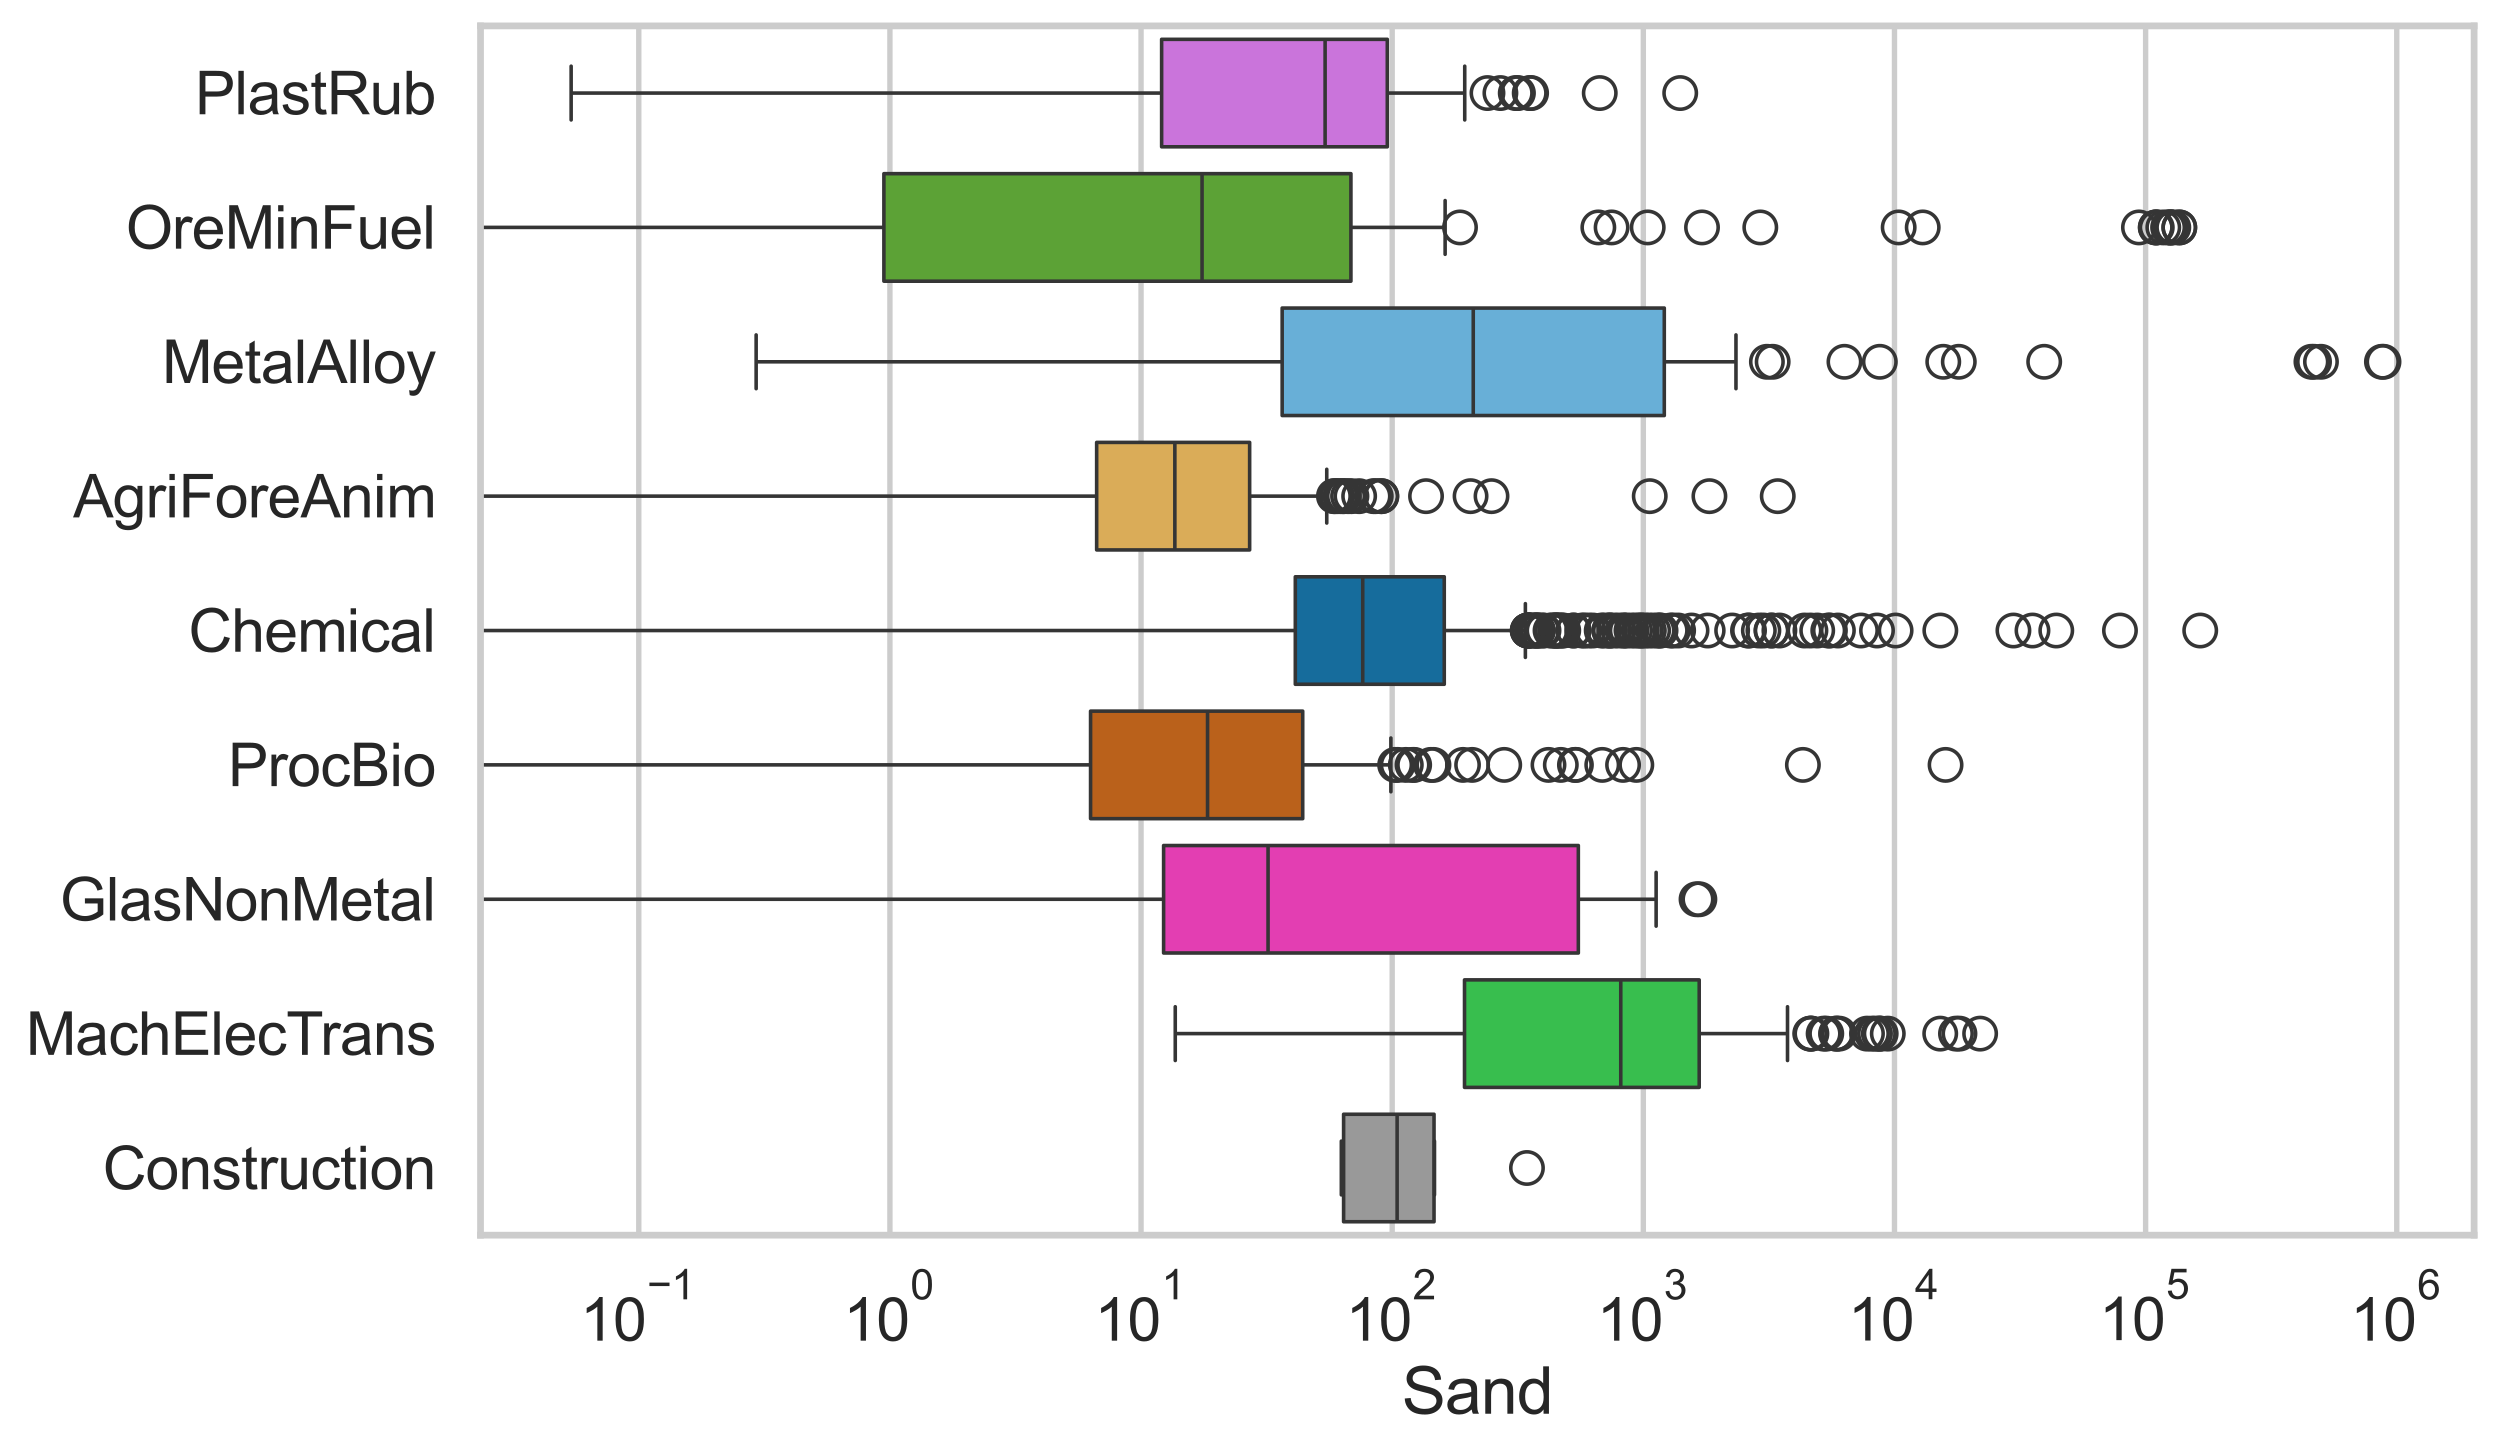 <?xml version="1.0" encoding="utf-8" standalone="no"?>
<!DOCTYPE svg PUBLIC "-//W3C//DTD SVG 1.1//EN"
  "http://www.w3.org/Graphics/SVG/1.1/DTD/svg11.dtd">
<svg xmlns:xlink="http://www.w3.org/1999/xlink" width="695.577pt" height="404.121pt" viewBox="0 0 695.577 404.121" xmlns="http://www.w3.org/2000/svg" version="1.1">
 <defs>
  <style type="text/css">*{stroke-linejoin: round; stroke-linecap: butt}</style>
 </defs>
 <g id="figure_1">
  <g id="patch_1">
   <path d="M 0 404.121 
L 695.577 404.121 
L 695.577 0 
L 0 0 
z
" style="fill: #ffffff"/>
  </g>
  <g id="axes_1">
   <g id="patch_2">
    <path d="M 133.697 343.665 
L 688.377 343.665 
L 688.377 7.2 
L 133.697 7.2 
z
" style="fill: #ffffff"/>
   </g>
   <g id="matplotlib.axis_1">
    <g id="xtick_1">
     <g id="line2d_1">
      <path d="M 177.724 343.665 
L 177.724 7.2 
" clip-path="url(#p92f985a7eb)" style="fill: none; stroke: #cccccc; stroke-width: 1.5; stroke-linecap: round"/>
     </g>
     <g id="text_1">
      <!-- $\mathdefault{10^{-1}}$ -->
      <g style="fill: #262626" transform="translate(161.389 373.18) scale(0.165 -0.165)">
       <defs>
        <path id="ArialMT-31" d="M 2384 0 
L 1822 0 
L 1822 3584 
Q 1619 3391 1289 3197 
Q 959 3003 697 2906 
L 697 3450 
Q 1169 3672 1522 3987 
Q 1875 4303 2022 4600 
L 2384 4600 
L 2384 0 
z
" transform="scale(0.016)"/>
        <path id="ArialMT-30" d="M 266 2259 
Q 266 3072 433 3567 
Q 600 4063 929 4331 
Q 1259 4600 1759 4600 
Q 2128 4600 2406 4451 
Q 2684 4303 2865 4023 
Q 3047 3744 3150 3342 
Q 3253 2941 3253 2259 
Q 3253 1453 3087 958 
Q 2922 463 2592 192 
Q 2263 -78 1759 -78 
Q 1097 -78 719 397 
Q 266 969 266 2259 
z
M 844 2259 
Q 844 1131 1108 757 
Q 1372 384 1759 384 
Q 2147 384 2411 759 
Q 2675 1134 2675 2259 
Q 2675 3391 2411 3762 
Q 2147 4134 1753 4134 
Q 1366 4134 1134 3806 
Q 844 3388 844 2259 
z
" transform="scale(0.016)"/>
        <path id="ArialMT-2212" d="M 3381 1997 
L 356 1997 
L 356 2522 
L 3381 2522 
L 3381 1997 
z
" transform="scale(0.016)"/>
       </defs>
       <use xlink:href="#ArialMT-31" transform="translate(0 0.994)"/>
       <use xlink:href="#ArialMT-30" transform="translate(55.615 0.994)"/>
       <use xlink:href="#ArialMT-2212" transform="translate(112.973 70.688) scale(0.7)"/>
       <use xlink:href="#ArialMT-31" transform="translate(153.852 70.688) scale(0.7)"/>
      </g>
     </g>
    </g>
    <g id="xtick_2">
     <g id="line2d_2">
      <path d="M 247.599 343.665 
L 247.599 7.2 
" clip-path="url(#p92f985a7eb)" style="fill: none; stroke: #cccccc; stroke-width: 1.5; stroke-linecap: round"/>
     </g>
     <g id="text_2">
      <!-- $\mathdefault{10^{0}}$ -->
      <g style="fill: #262626" transform="translate(234.647 373.18) scale(0.165 -0.165)">
       <use xlink:href="#ArialMT-31" transform="translate(0 0.994)"/>
       <use xlink:href="#ArialMT-30" transform="translate(55.615 0.994)"/>
       <use xlink:href="#ArialMT-30" transform="translate(112.973 70.688) scale(0.7)"/>
      </g>
     </g>
    </g>
    <g id="xtick_3">
     <g id="line2d_3">
      <path d="M 317.475 343.665 
L 317.475 7.2 
" clip-path="url(#p92f985a7eb)" style="fill: none; stroke: #cccccc; stroke-width: 1.5; stroke-linecap: round"/>
     </g>
     <g id="text_3">
      <!-- $\mathdefault{10^{1}}$ -->
      <g style="fill: #262626" transform="translate(304.522 373.18) scale(0.165 -0.165)">
       <use xlink:href="#ArialMT-31" transform="translate(0 0.994)"/>
       <use xlink:href="#ArialMT-30" transform="translate(55.615 0.994)"/>
       <use xlink:href="#ArialMT-31" transform="translate(112.973 70.688) scale(0.7)"/>
      </g>
     </g>
    </g>
    <g id="xtick_4">
     <g id="line2d_4">
      <path d="M 387.35 343.665 
L 387.35 7.2 
" clip-path="url(#p92f985a7eb)" style="fill: none; stroke: #cccccc; stroke-width: 1.5; stroke-linecap: round"/>
     </g>
     <g id="text_4">
      <!-- $\mathdefault{10^{2}}$ -->
      <g style="fill: #262626" transform="translate(374.398 373.18) scale(0.165 -0.165)">
       <defs>
        <path id="ArialMT-32" d="M 3222 541 
L 3222 0 
L 194 0 
Q 188 203 259 391 
Q 375 700 629 1000 
Q 884 1300 1366 1694 
Q 2113 2306 2375 2664 
Q 2638 3022 2638 3341 
Q 2638 3675 2398 3904 
Q 2159 4134 1775 4134 
Q 1369 4134 1125 3890 
Q 881 3647 878 3216 
L 300 3275 
Q 359 3922 746 4261 
Q 1134 4600 1788 4600 
Q 2447 4600 2831 4234 
Q 3216 3869 3216 3328 
Q 3216 3053 3103 2787 
Q 2991 2522 2730 2228 
Q 2469 1934 1863 1422 
Q 1356 997 1212 845 
Q 1069 694 975 541 
L 3222 541 
z
" transform="scale(0.016)"/>
       </defs>
       <use xlink:href="#ArialMT-31" transform="translate(0 0.994)"/>
       <use xlink:href="#ArialMT-30" transform="translate(55.615 0.994)"/>
       <use xlink:href="#ArialMT-32" transform="translate(112.973 70.688) scale(0.7)"/>
      </g>
     </g>
    </g>
    <g id="xtick_5">
     <g id="line2d_5">
      <path d="M 457.226 343.665 
L 457.226 7.2 
" clip-path="url(#p92f985a7eb)" style="fill: none; stroke: #cccccc; stroke-width: 1.5; stroke-linecap: round"/>
     </g>
     <g id="text_5">
      <!-- $\mathdefault{10^{3}}$ -->
      <g style="fill: #262626" transform="translate(444.273 373.18) scale(0.165 -0.165)">
       <defs>
        <path id="ArialMT-33" d="M 269 1209 
L 831 1284 
Q 928 806 1161 595 
Q 1394 384 1728 384 
Q 2125 384 2398 659 
Q 2672 934 2672 1341 
Q 2672 1728 2419 1979 
Q 2166 2231 1775 2231 
Q 1616 2231 1378 2169 
L 1441 2663 
Q 1497 2656 1531 2656 
Q 1891 2656 2178 2843 
Q 2466 3031 2466 3422 
Q 2466 3731 2256 3934 
Q 2047 4138 1716 4138 
Q 1388 4138 1169 3931 
Q 950 3725 888 3313 
L 325 3413 
Q 428 3978 793 4289 
Q 1159 4600 1703 4600 
Q 2078 4600 2393 4439 
Q 2709 4278 2876 4000 
Q 3044 3722 3044 3409 
Q 3044 3113 2884 2869 
Q 2725 2625 2413 2481 
Q 2819 2388 3044 2092 
Q 3269 1797 3269 1353 
Q 3269 753 2831 336 
Q 2394 -81 1725 -81 
Q 1122 -81 723 278 
Q 325 638 269 1209 
z
" transform="scale(0.016)"/>
       </defs>
       <use xlink:href="#ArialMT-31" transform="translate(0 0.994)"/>
       <use xlink:href="#ArialMT-30" transform="translate(55.615 0.994)"/>
       <use xlink:href="#ArialMT-33" transform="translate(112.973 70.688) scale(0.7)"/>
      </g>
     </g>
    </g>
    <g id="xtick_6">
     <g id="line2d_6">
      <path d="M 527.101 343.665 
L 527.101 7.2 
" clip-path="url(#p92f985a7eb)" style="fill: none; stroke: #cccccc; stroke-width: 1.5; stroke-linecap: round"/>
     </g>
     <g id="text_6">
      <!-- $\mathdefault{10^{4}}$ -->
      <g style="fill: #262626" transform="translate(514.149 373.015) scale(0.165 -0.165)">
       <defs>
        <path id="ArialMT-34" d="M 2069 0 
L 2069 1097 
L 81 1097 
L 81 1613 
L 2172 4581 
L 2631 4581 
L 2631 1613 
L 3250 1613 
L 3250 1097 
L 2631 1097 
L 2631 0 
L 2069 0 
z
M 2069 1613 
L 2069 3678 
L 634 1613 
L 2069 1613 
z
" transform="scale(0.016)"/>
       </defs>
       <use xlink:href="#ArialMT-31" transform="translate(0 0.202)"/>
       <use xlink:href="#ArialMT-30" transform="translate(55.615 0.202)"/>
       <use xlink:href="#ArialMT-34" transform="translate(112.973 69.895) scale(0.7)"/>
      </g>
     </g>
    </g>
    <g id="xtick_7">
     <g id="line2d_7">
      <path d="M 596.977 343.665 
L 596.977 7.2 
" clip-path="url(#p92f985a7eb)" style="fill: none; stroke: #cccccc; stroke-width: 1.5; stroke-linecap: round"/>
     </g>
     <g id="text_7">
      <!-- $\mathdefault{10^{5}}$ -->
      <g style="fill: #262626" transform="translate(584.024 373.015) scale(0.165 -0.165)">
       <defs>
        <path id="ArialMT-35" d="M 266 1200 
L 856 1250 
Q 922 819 1161 601 
Q 1400 384 1738 384 
Q 2144 384 2425 690 
Q 2706 997 2706 1503 
Q 2706 1984 2436 2262 
Q 2166 2541 1728 2541 
Q 1456 2541 1237 2417 
Q 1019 2294 894 2097 
L 366 2166 
L 809 4519 
L 3088 4519 
L 3088 3981 
L 1259 3981 
L 1013 2750 
Q 1425 3038 1878 3038 
Q 2478 3038 2890 2622 
Q 3303 2206 3303 1553 
Q 3303 931 2941 478 
Q 2500 -78 1738 -78 
Q 1113 -78 717 272 
Q 322 622 266 1200 
z
" transform="scale(0.016)"/>
       </defs>
       <use xlink:href="#ArialMT-31" transform="translate(0 0.88)"/>
       <use xlink:href="#ArialMT-30" transform="translate(55.615 0.88)"/>
       <use xlink:href="#ArialMT-35" transform="translate(112.973 70.573) scale(0.7)"/>
      </g>
     </g>
    </g>
    <g id="xtick_8">
     <g id="line2d_8">
      <path d="M 666.852 343.665 
L 666.852 7.2 
" clip-path="url(#p92f985a7eb)" style="fill: none; stroke: #cccccc; stroke-width: 1.5; stroke-linecap: round"/>
     </g>
     <g id="text_8">
      <!-- $\mathdefault{10^{6}}$ -->
      <g style="fill: #262626" transform="translate(653.9 373.18) scale(0.165 -0.165)">
       <defs>
        <path id="ArialMT-36" d="M 3184 3459 
L 2625 3416 
Q 2550 3747 2413 3897 
Q 2184 4138 1850 4138 
Q 1581 4138 1378 3988 
Q 1113 3794 959 3422 
Q 806 3050 800 2363 
Q 1003 2672 1297 2822 
Q 1591 2972 1913 2972 
Q 2475 2972 2870 2558 
Q 3266 2144 3266 1488 
Q 3266 1056 3080 686 
Q 2894 316 2569 119 
Q 2244 -78 1831 -78 
Q 1128 -78 684 439 
Q 241 956 241 2144 
Q 241 3472 731 4075 
Q 1159 4600 1884 4600 
Q 2425 4600 2770 4297 
Q 3116 3994 3184 3459 
z
M 888 1484 
Q 888 1194 1011 928 
Q 1134 663 1356 523 
Q 1578 384 1822 384 
Q 2178 384 2434 671 
Q 2691 959 2691 1453 
Q 2691 1928 2437 2201 
Q 2184 2475 1800 2475 
Q 1419 2475 1153 2201 
Q 888 1928 888 1484 
z
" transform="scale(0.016)"/>
       </defs>
       <use xlink:href="#ArialMT-31" transform="translate(0 0.994)"/>
       <use xlink:href="#ArialMT-30" transform="translate(55.615 0.994)"/>
       <use xlink:href="#ArialMT-36" transform="translate(112.973 70.688) scale(0.7)"/>
      </g>
     </g>
    </g>
    <g id="xtick_9"/>
    <g id="xtick_10"/>
    <g id="xtick_11"/>
    <g id="xtick_12"/>
    <g id="xtick_13"/>
    <g id="xtick_14"/>
    <g id="xtick_15"/>
    <g id="xtick_16"/>
    <g id="xtick_17"/>
    <g id="xtick_18"/>
    <g id="xtick_19"/>
    <g id="xtick_20"/>
    <g id="xtick_21"/>
    <g id="xtick_22"/>
    <g id="xtick_23"/>
    <g id="xtick_24"/>
    <g id="xtick_25"/>
    <g id="xtick_26"/>
    <g id="xtick_27"/>
    <g id="xtick_28"/>
    <g id="xtick_29"/>
    <g id="xtick_30"/>
    <g id="xtick_31"/>
    <g id="xtick_32"/>
    <g id="xtick_33"/>
    <g id="xtick_34"/>
    <g id="xtick_35"/>
    <g id="xtick_36"/>
    <g id="xtick_37"/>
    <g id="xtick_38"/>
    <g id="xtick_39"/>
    <g id="xtick_40"/>
    <g id="xtick_41"/>
    <g id="xtick_42"/>
    <g id="xtick_43"/>
    <g id="xtick_44"/>
    <g id="xtick_45"/>
    <g id="xtick_46"/>
    <g id="xtick_47"/>
    <g id="xtick_48"/>
    <g id="xtick_49"/>
    <g id="xtick_50"/>
    <g id="xtick_51"/>
    <g id="xtick_52"/>
    <g id="xtick_53"/>
    <g id="xtick_54"/>
    <g id="xtick_55"/>
    <g id="xtick_56"/>
    <g id="xtick_57"/>
    <g id="xtick_58"/>
    <g id="xtick_59"/>
    <g id="xtick_60"/>
    <g id="xtick_61"/>
    <g id="xtick_62"/>
    <g id="xtick_63"/>
    <g id="xtick_64"/>
    <g id="xtick_65"/>
    <g id="xtick_66"/>
    <g id="xtick_67"/>
    <g id="xtick_68"/>
    <g id="xtick_69"/>
    <g id="xtick_70"/>
    <g id="xtick_71"/>
    <g id="xtick_72"/>
    <g id="text_9">
     <!-- Sand -->
     <g style="fill: #262626" transform="translate(390.019 393.344) scale(0.18 -0.18)">
      <defs>
       <path id="ArialMT-53" d="M 288 1472 
L 859 1522 
Q 900 1178 1048 958 
Q 1197 738 1509 602 
Q 1822 466 2213 466 
Q 2559 466 2825 569 
Q 3091 672 3220 851 
Q 3350 1031 3350 1244 
Q 3350 1459 3225 1620 
Q 3100 1781 2813 1891 
Q 2628 1963 1997 2114 
Q 1366 2266 1113 2400 
Q 784 2572 623 2826 
Q 463 3081 463 3397 
Q 463 3744 659 4045 
Q 856 4347 1234 4503 
Q 1613 4659 2075 4659 
Q 2584 4659 2973 4495 
Q 3363 4331 3572 4012 
Q 3781 3694 3797 3291 
L 3216 3247 
Q 3169 3681 2898 3903 
Q 2628 4125 2100 4125 
Q 1550 4125 1298 3923 
Q 1047 3722 1047 3438 
Q 1047 3191 1225 3031 
Q 1400 2872 2139 2705 
Q 2878 2538 3153 2413 
Q 3553 2228 3743 1945 
Q 3934 1663 3934 1294 
Q 3934 928 3725 604 
Q 3516 281 3123 101 
Q 2731 -78 2241 -78 
Q 1619 -78 1198 103 
Q 778 284 539 648 
Q 300 1013 288 1472 
z
" transform="scale(0.016)"/>
       <path id="ArialMT-61" d="M 2588 409 
Q 2275 144 1986 34 
Q 1697 -75 1366 -75 
Q 819 -75 525 192 
Q 231 459 231 875 
Q 231 1119 342 1320 
Q 453 1522 633 1644 
Q 813 1766 1038 1828 
Q 1203 1872 1538 1913 
Q 2219 1994 2541 2106 
Q 2544 2222 2544 2253 
Q 2544 2597 2384 2738 
Q 2169 2928 1744 2928 
Q 1347 2928 1158 2789 
Q 969 2650 878 2297 
L 328 2372 
Q 403 2725 575 2942 
Q 747 3159 1072 3276 
Q 1397 3394 1825 3394 
Q 2250 3394 2515 3294 
Q 2781 3194 2906 3042 
Q 3031 2891 3081 2659 
Q 3109 2516 3109 2141 
L 3109 1391 
Q 3109 606 3145 398 
Q 3181 191 3288 0 
L 2700 0 
Q 2613 175 2588 409 
z
M 2541 1666 
Q 2234 1541 1622 1453 
Q 1275 1403 1131 1340 
Q 988 1278 909 1158 
Q 831 1038 831 891 
Q 831 666 1001 516 
Q 1172 366 1500 366 
Q 1825 366 2078 508 
Q 2331 650 2450 897 
Q 2541 1088 2541 1459 
L 2541 1666 
z
" transform="scale(0.016)"/>
       <path id="ArialMT-6e" d="M 422 0 
L 422 3319 
L 928 3319 
L 928 2847 
Q 1294 3394 1984 3394 
Q 2284 3394 2536 3286 
Q 2788 3178 2913 3003 
Q 3038 2828 3088 2588 
Q 3119 2431 3119 2041 
L 3119 0 
L 2556 0 
L 2556 2019 
Q 2556 2363 2490 2533 
Q 2425 2703 2258 2804 
Q 2091 2906 1866 2906 
Q 1506 2906 1245 2678 
Q 984 2450 984 1813 
L 984 0 
L 422 0 
z
" transform="scale(0.016)"/>
       <path id="ArialMT-64" d="M 2575 0 
L 2575 419 
Q 2259 -75 1647 -75 
Q 1250 -75 917 144 
Q 584 363 401 755 
Q 219 1147 219 1656 
Q 219 2153 384 2558 
Q 550 2963 881 3178 
Q 1213 3394 1622 3394 
Q 1922 3394 2156 3267 
Q 2391 3141 2538 2938 
L 2538 4581 
L 3097 4581 
L 3097 0 
L 2575 0 
z
M 797 1656 
Q 797 1019 1065 703 
Q 1334 388 1700 388 
Q 2069 388 2326 689 
Q 2584 991 2584 1609 
Q 2584 2291 2321 2609 
Q 2059 2928 1675 2928 
Q 1300 2928 1048 2622 
Q 797 2316 797 1656 
z
" transform="scale(0.016)"/>
      </defs>
      <use xlink:href="#ArialMT-53"/>
      <use xlink:href="#ArialMT-61" transform="translate(66.699 0)"/>
      <use xlink:href="#ArialMT-6e" transform="translate(122.314 0)"/>
      <use xlink:href="#ArialMT-64" transform="translate(177.93 0)"/>
     </g>
    </g>
   </g>
   <g id="matplotlib.axis_2">
    <g id="ytick_1">
     <g id="text_10">
      <!-- PlastRub -->
      <g style="fill: #262626" transform="translate(54.248 31.798) scale(0.165 -0.165)">
       <defs>
        <path id="ArialMT-50" d="M 494 0 
L 494 4581 
L 2222 4581 
Q 2678 4581 2919 4538 
Q 3256 4481 3484 4323 
Q 3713 4166 3852 3881 
Q 3991 3597 3991 3256 
Q 3991 2672 3619 2267 
Q 3247 1863 2275 1863 
L 1100 1863 
L 1100 0 
L 494 0 
z
M 1100 2403 
L 2284 2403 
Q 2872 2403 3119 2622 
Q 3366 2841 3366 3238 
Q 3366 3525 3220 3729 
Q 3075 3934 2838 4000 
Q 2684 4041 2272 4041 
L 1100 4041 
L 1100 2403 
z
" transform="scale(0.016)"/>
        <path id="ArialMT-6c" d="M 409 0 
L 409 4581 
L 972 4581 
L 972 0 
L 409 0 
z
" transform="scale(0.016)"/>
        <path id="ArialMT-73" d="M 197 991 
L 753 1078 
Q 800 744 1014 566 
Q 1228 388 1613 388 
Q 2000 388 2187 545 
Q 2375 703 2375 916 
Q 2375 1106 2209 1216 
Q 2094 1291 1634 1406 
Q 1016 1563 777 1677 
Q 538 1791 414 1992 
Q 291 2194 291 2438 
Q 291 2659 392 2848 
Q 494 3038 669 3163 
Q 800 3259 1026 3326 
Q 1253 3394 1513 3394 
Q 1903 3394 2198 3281 
Q 2494 3169 2634 2976 
Q 2775 2784 2828 2463 
L 2278 2388 
Q 2241 2644 2061 2787 
Q 1881 2931 1553 2931 
Q 1166 2931 1000 2803 
Q 834 2675 834 2503 
Q 834 2394 903 2306 
Q 972 2216 1119 2156 
Q 1203 2125 1616 2013 
Q 2213 1853 2448 1751 
Q 2684 1650 2818 1456 
Q 2953 1263 2953 975 
Q 2953 694 2789 445 
Q 2625 197 2315 61 
Q 2006 -75 1616 -75 
Q 969 -75 630 194 
Q 291 463 197 991 
z
" transform="scale(0.016)"/>
        <path id="ArialMT-74" d="M 1650 503 
L 1731 6 
Q 1494 -44 1306 -44 
Q 1000 -44 831 53 
Q 663 150 594 308 
Q 525 466 525 972 
L 525 2881 
L 113 2881 
L 113 3319 
L 525 3319 
L 525 4141 
L 1084 4478 
L 1084 3319 
L 1650 3319 
L 1650 2881 
L 1084 2881 
L 1084 941 
Q 1084 700 1114 631 
Q 1144 563 1211 522 
Q 1278 481 1403 481 
Q 1497 481 1650 503 
z
" transform="scale(0.016)"/>
        <path id="ArialMT-52" d="M 503 0 
L 503 4581 
L 2534 4581 
Q 3147 4581 3465 4457 
Q 3784 4334 3975 4021 
Q 4166 3709 4166 3331 
Q 4166 2844 3850 2509 
Q 3534 2175 2875 2084 
Q 3116 1969 3241 1856 
Q 3506 1613 3744 1247 
L 4541 0 
L 3778 0 
L 3172 953 
Q 2906 1366 2734 1584 
Q 2563 1803 2427 1890 
Q 2291 1978 2150 2013 
Q 2047 2034 1813 2034 
L 1109 2034 
L 1109 0 
L 503 0 
z
M 1109 2559 
L 2413 2559 
Q 2828 2559 3062 2645 
Q 3297 2731 3419 2920 
Q 3541 3109 3541 3331 
Q 3541 3656 3305 3865 
Q 3069 4075 2559 4075 
L 1109 4075 
L 1109 2559 
z
" transform="scale(0.016)"/>
        <path id="ArialMT-75" d="M 2597 0 
L 2597 488 
Q 2209 -75 1544 -75 
Q 1250 -75 995 37 
Q 741 150 617 320 
Q 494 491 444 738 
Q 409 903 409 1263 
L 409 3319 
L 972 3319 
L 972 1478 
Q 972 1038 1006 884 
Q 1059 663 1231 536 
Q 1403 409 1656 409 
Q 1909 409 2131 539 
Q 2353 669 2445 892 
Q 2538 1116 2538 1541 
L 2538 3319 
L 3100 3319 
L 3100 0 
L 2597 0 
z
" transform="scale(0.016)"/>
        <path id="ArialMT-62" d="M 941 0 
L 419 0 
L 419 4581 
L 981 4581 
L 981 2947 
Q 1338 3394 1891 3394 
Q 2197 3394 2470 3270 
Q 2744 3147 2920 2923 
Q 3097 2700 3197 2384 
Q 3297 2069 3297 1709 
Q 3297 856 2875 390 
Q 2453 -75 1863 -75 
Q 1275 -75 941 416 
L 941 0 
z
M 934 1684 
Q 934 1088 1097 822 
Q 1363 388 1816 388 
Q 2184 388 2453 708 
Q 2722 1028 2722 1663 
Q 2722 2313 2464 2622 
Q 2206 2931 1841 2931 
Q 1472 2931 1203 2611 
Q 934 2291 934 1684 
z
" transform="scale(0.016)"/>
       </defs>
       <use xlink:href="#ArialMT-50"/>
       <use xlink:href="#ArialMT-6c" transform="translate(66.699 0)"/>
       <use xlink:href="#ArialMT-61" transform="translate(88.916 0)"/>
       <use xlink:href="#ArialMT-73" transform="translate(144.531 0)"/>
       <use xlink:href="#ArialMT-74" transform="translate(194.531 0)"/>
       <use xlink:href="#ArialMT-52" transform="translate(222.314 0)"/>
       <use xlink:href="#ArialMT-75" transform="translate(294.531 0)"/>
       <use xlink:href="#ArialMT-62" transform="translate(350.146 0)"/>
      </g>
     </g>
    </g>
    <g id="ytick_2">
     <g id="text_11">
      <!-- OreMinFuel -->
      <g style="fill: #262626" transform="translate(35.013 69.183) scale(0.165 -0.165)">
       <defs>
        <path id="ArialMT-4f" d="M 309 2231 
Q 309 3372 921 4017 
Q 1534 4663 2503 4663 
Q 3138 4663 3647 4359 
Q 4156 4056 4423 3514 
Q 4691 2972 4691 2284 
Q 4691 1588 4409 1038 
Q 4128 488 3612 205 
Q 3097 -78 2500 -78 
Q 1853 -78 1343 234 
Q 834 547 571 1087 
Q 309 1628 309 2231 
z
M 934 2222 
Q 934 1394 1379 917 
Q 1825 441 2497 441 
Q 3181 441 3623 922 
Q 4066 1403 4066 2288 
Q 4066 2847 3877 3264 
Q 3688 3681 3323 3911 
Q 2959 4141 2506 4141 
Q 1863 4141 1398 3698 
Q 934 3256 934 2222 
z
" transform="scale(0.016)"/>
        <path id="ArialMT-72" d="M 416 0 
L 416 3319 
L 922 3319 
L 922 2816 
Q 1116 3169 1280 3281 
Q 1444 3394 1641 3394 
Q 1925 3394 2219 3213 
L 2025 2691 
Q 1819 2813 1613 2813 
Q 1428 2813 1281 2702 
Q 1134 2591 1072 2394 
Q 978 2094 978 1738 
L 978 0 
L 416 0 
z
" transform="scale(0.016)"/>
        <path id="ArialMT-65" d="M 2694 1069 
L 3275 997 
Q 3138 488 2766 206 
Q 2394 -75 1816 -75 
Q 1088 -75 661 373 
Q 234 822 234 1631 
Q 234 2469 665 2931 
Q 1097 3394 1784 3394 
Q 2450 3394 2872 2941 
Q 3294 2488 3294 1666 
Q 3294 1616 3291 1516 
L 816 1516 
Q 847 969 1125 678 
Q 1403 388 1819 388 
Q 2128 388 2347 550 
Q 2566 713 2694 1069 
z
M 847 1978 
L 2700 1978 
Q 2663 2397 2488 2606 
Q 2219 2931 1791 2931 
Q 1403 2931 1139 2672 
Q 875 2413 847 1978 
z
" transform="scale(0.016)"/>
        <path id="ArialMT-4d" d="M 475 0 
L 475 4581 
L 1388 4581 
L 2472 1338 
Q 2622 884 2691 659 
Q 2769 909 2934 1394 
L 4031 4581 
L 4847 4581 
L 4847 0 
L 4263 0 
L 4263 3834 
L 2931 0 
L 2384 0 
L 1059 3900 
L 1059 0 
L 475 0 
z
" transform="scale(0.016)"/>
        <path id="ArialMT-69" d="M 425 3934 
L 425 4581 
L 988 4581 
L 988 3934 
L 425 3934 
z
M 425 0 
L 425 3319 
L 988 3319 
L 988 0 
L 425 0 
z
" transform="scale(0.016)"/>
        <path id="ArialMT-46" d="M 525 0 
L 525 4581 
L 3616 4581 
L 3616 4041 
L 1131 4041 
L 1131 2622 
L 3281 2622 
L 3281 2081 
L 1131 2081 
L 1131 0 
L 525 0 
z
" transform="scale(0.016)"/>
       </defs>
       <use xlink:href="#ArialMT-4f"/>
       <use xlink:href="#ArialMT-72" transform="translate(77.783 0)"/>
       <use xlink:href="#ArialMT-65" transform="translate(111.084 0)"/>
       <use xlink:href="#ArialMT-4d" transform="translate(166.699 0)"/>
       <use xlink:href="#ArialMT-69" transform="translate(250 0)"/>
       <use xlink:href="#ArialMT-6e" transform="translate(272.217 0)"/>
       <use xlink:href="#ArialMT-46" transform="translate(327.832 0)"/>
       <use xlink:href="#ArialMT-75" transform="translate(388.916 0)"/>
       <use xlink:href="#ArialMT-65" transform="translate(444.531 0)"/>
       <use xlink:href="#ArialMT-6c" transform="translate(500.146 0)"/>
      </g>
     </g>
    </g>
    <g id="ytick_3">
     <g id="text_12">
      <!-- MetalAlloy -->
      <g style="fill: #262626" transform="translate(45.088 106.568) scale(0.165 -0.165)">
       <defs>
        <path id="ArialMT-41" d="M -9 0 
L 1750 4581 
L 2403 4581 
L 4278 0 
L 3588 0 
L 3053 1388 
L 1138 1388 
L 634 0 
L -9 0 
z
M 1313 1881 
L 2866 1881 
L 2388 3150 
Q 2169 3728 2063 4100 
Q 1975 3659 1816 3225 
L 1313 1881 
z
" transform="scale(0.016)"/>
        <path id="ArialMT-6f" d="M 213 1659 
Q 213 2581 725 3025 
Q 1153 3394 1769 3394 
Q 2453 3394 2887 2945 
Q 3322 2497 3322 1706 
Q 3322 1066 3130 698 
Q 2938 331 2570 128 
Q 2203 -75 1769 -75 
Q 1072 -75 642 372 
Q 213 819 213 1659 
z
M 791 1659 
Q 791 1022 1069 705 
Q 1347 388 1769 388 
Q 2188 388 2466 706 
Q 2744 1025 2744 1678 
Q 2744 2294 2464 2611 
Q 2184 2928 1769 2928 
Q 1347 2928 1069 2612 
Q 791 2297 791 1659 
z
" transform="scale(0.016)"/>
        <path id="ArialMT-79" d="M 397 -1278 
L 334 -750 
Q 519 -800 656 -800 
Q 844 -800 956 -737 
Q 1069 -675 1141 -563 
Q 1194 -478 1313 -144 
Q 1328 -97 1363 -6 
L 103 3319 
L 709 3319 
L 1400 1397 
Q 1534 1031 1641 628 
Q 1738 1016 1872 1384 
L 2581 3319 
L 3144 3319 
L 1881 -56 
Q 1678 -603 1566 -809 
Q 1416 -1088 1222 -1217 
Q 1028 -1347 759 -1347 
Q 597 -1347 397 -1278 
z
" transform="scale(0.016)"/>
       </defs>
       <use xlink:href="#ArialMT-4d"/>
       <use xlink:href="#ArialMT-65" transform="translate(83.301 0)"/>
       <use xlink:href="#ArialMT-74" transform="translate(138.916 0)"/>
       <use xlink:href="#ArialMT-61" transform="translate(166.699 0)"/>
       <use xlink:href="#ArialMT-6c" transform="translate(222.314 0)"/>
       <use xlink:href="#ArialMT-41" transform="translate(244.531 0)"/>
       <use xlink:href="#ArialMT-6c" transform="translate(311.23 0)"/>
       <use xlink:href="#ArialMT-6c" transform="translate(333.447 0)"/>
       <use xlink:href="#ArialMT-6f" transform="translate(355.664 0)"/>
       <use xlink:href="#ArialMT-79" transform="translate(411.279 0)"/>
      </g>
     </g>
    </g>
    <g id="ytick_4">
     <g id="text_13">
      <!-- AgriForeAnim -->
      <g style="fill: #262626" transform="translate(20.341 143.953) scale(0.165 -0.165)">
       <defs>
        <path id="ArialMT-67" d="M 319 -275 
L 866 -356 
Q 900 -609 1056 -725 
Q 1266 -881 1628 -881 
Q 2019 -881 2231 -725 
Q 2444 -569 2519 -288 
Q 2563 -116 2559 434 
Q 2191 0 1641 0 
Q 956 0 581 494 
Q 206 988 206 1678 
Q 206 2153 378 2554 
Q 550 2956 876 3175 
Q 1203 3394 1644 3394 
Q 2231 3394 2613 2919 
L 2613 3319 
L 3131 3319 
L 3131 450 
Q 3131 -325 2973 -648 
Q 2816 -972 2473 -1159 
Q 2131 -1347 1631 -1347 
Q 1038 -1347 672 -1080 
Q 306 -813 319 -275 
z
M 784 1719 
Q 784 1066 1043 766 
Q 1303 466 1694 466 
Q 2081 466 2343 764 
Q 2606 1063 2606 1700 
Q 2606 2309 2336 2618 
Q 2066 2928 1684 2928 
Q 1309 2928 1046 2623 
Q 784 2319 784 1719 
z
" transform="scale(0.016)"/>
        <path id="ArialMT-6d" d="M 422 0 
L 422 3319 
L 925 3319 
L 925 2853 
Q 1081 3097 1340 3245 
Q 1600 3394 1931 3394 
Q 2300 3394 2536 3241 
Q 2772 3088 2869 2813 
Q 3263 3394 3894 3394 
Q 4388 3394 4653 3120 
Q 4919 2847 4919 2278 
L 4919 0 
L 4359 0 
L 4359 2091 
Q 4359 2428 4304 2576 
Q 4250 2725 4106 2815 
Q 3963 2906 3769 2906 
Q 3419 2906 3187 2673 
Q 2956 2441 2956 1928 
L 2956 0 
L 2394 0 
L 2394 2156 
Q 2394 2531 2256 2718 
Q 2119 2906 1806 2906 
Q 1569 2906 1367 2781 
Q 1166 2656 1075 2415 
Q 984 2175 984 1722 
L 984 0 
L 422 0 
z
" transform="scale(0.016)"/>
       </defs>
       <use xlink:href="#ArialMT-41"/>
       <use xlink:href="#ArialMT-67" transform="translate(66.699 0)"/>
       <use xlink:href="#ArialMT-72" transform="translate(122.314 0)"/>
       <use xlink:href="#ArialMT-69" transform="translate(155.615 0)"/>
       <use xlink:href="#ArialMT-46" transform="translate(177.832 0)"/>
       <use xlink:href="#ArialMT-6f" transform="translate(238.916 0)"/>
       <use xlink:href="#ArialMT-72" transform="translate(294.531 0)"/>
       <use xlink:href="#ArialMT-65" transform="translate(327.832 0)"/>
       <use xlink:href="#ArialMT-41" transform="translate(383.447 0)"/>
       <use xlink:href="#ArialMT-6e" transform="translate(450.146 0)"/>
       <use xlink:href="#ArialMT-69" transform="translate(505.762 0)"/>
       <use xlink:href="#ArialMT-6d" transform="translate(527.979 0)"/>
      </g>
     </g>
    </g>
    <g id="ytick_5">
     <g id="text_14">
      <!-- Chemical -->
      <g style="fill: #262626" transform="translate(52.428 181.337) scale(0.165 -0.165)">
       <defs>
        <path id="ArialMT-43" d="M 3763 1606 
L 4369 1453 
Q 4178 706 3683 314 
Q 3188 -78 2472 -78 
Q 1731 -78 1267 223 
Q 803 525 561 1097 
Q 319 1669 319 2325 
Q 319 3041 592 3573 
Q 866 4106 1370 4382 
Q 1875 4659 2481 4659 
Q 3169 4659 3637 4309 
Q 4106 3959 4291 3325 
L 3694 3184 
Q 3534 3684 3231 3912 
Q 2928 4141 2469 4141 
Q 1941 4141 1586 3887 
Q 1231 3634 1087 3207 
Q 944 2781 944 2328 
Q 944 1744 1114 1308 
Q 1284 872 1643 656 
Q 2003 441 2422 441 
Q 2931 441 3284 734 
Q 3638 1028 3763 1606 
z
" transform="scale(0.016)"/>
        <path id="ArialMT-68" d="M 422 0 
L 422 4581 
L 984 4581 
L 984 2938 
Q 1378 3394 1978 3394 
Q 2347 3394 2619 3248 
Q 2891 3103 3008 2847 
Q 3125 2591 3125 2103 
L 3125 0 
L 2563 0 
L 2563 2103 
Q 2563 2525 2380 2717 
Q 2197 2909 1863 2909 
Q 1613 2909 1392 2779 
Q 1172 2650 1078 2428 
Q 984 2206 984 1816 
L 984 0 
L 422 0 
z
" transform="scale(0.016)"/>
        <path id="ArialMT-63" d="M 2588 1216 
L 3141 1144 
Q 3050 572 2676 248 
Q 2303 -75 1759 -75 
Q 1078 -75 664 370 
Q 250 816 250 1647 
Q 250 2184 428 2587 
Q 606 2991 970 3192 
Q 1334 3394 1763 3394 
Q 2303 3394 2647 3120 
Q 2991 2847 3088 2344 
L 2541 2259 
Q 2463 2594 2264 2762 
Q 2066 2931 1784 2931 
Q 1359 2931 1093 2626 
Q 828 2322 828 1663 
Q 828 994 1084 691 
Q 1341 388 1753 388 
Q 2084 388 2306 591 
Q 2528 794 2588 1216 
z
" transform="scale(0.016)"/>
       </defs>
       <use xlink:href="#ArialMT-43"/>
       <use xlink:href="#ArialMT-68" transform="translate(72.217 0)"/>
       <use xlink:href="#ArialMT-65" transform="translate(127.832 0)"/>
       <use xlink:href="#ArialMT-6d" transform="translate(183.447 0)"/>
       <use xlink:href="#ArialMT-69" transform="translate(266.748 0)"/>
       <use xlink:href="#ArialMT-63" transform="translate(288.965 0)"/>
       <use xlink:href="#ArialMT-61" transform="translate(338.965 0)"/>
       <use xlink:href="#ArialMT-6c" transform="translate(394.58 0)"/>
      </g>
     </g>
    </g>
    <g id="ytick_6">
     <g id="text_15">
      <!-- ProcBio -->
      <g style="fill: #262626" transform="translate(63.424 218.722) scale(0.165 -0.165)">
       <defs>
        <path id="ArialMT-42" d="M 469 0 
L 469 4581 
L 2188 4581 
Q 2713 4581 3030 4442 
Q 3347 4303 3526 4014 
Q 3706 3725 3706 3409 
Q 3706 3116 3547 2856 
Q 3388 2597 3066 2438 
Q 3481 2316 3704 2022 
Q 3928 1728 3928 1328 
Q 3928 1006 3792 729 
Q 3656 453 3456 303 
Q 3256 153 2954 76 
Q 2653 0 2216 0 
L 469 0 
z
M 1075 2656 
L 2066 2656 
Q 2469 2656 2644 2709 
Q 2875 2778 2992 2937 
Q 3109 3097 3109 3338 
Q 3109 3566 3000 3739 
Q 2891 3913 2687 3977 
Q 2484 4041 1991 4041 
L 1075 4041 
L 1075 2656 
z
M 1075 541 
L 2216 541 
Q 2509 541 2628 563 
Q 2838 600 2978 687 
Q 3119 775 3209 942 
Q 3300 1109 3300 1328 
Q 3300 1584 3169 1773 
Q 3038 1963 2805 2039 
Q 2572 2116 2134 2116 
L 1075 2116 
L 1075 541 
z
" transform="scale(0.016)"/>
       </defs>
       <use xlink:href="#ArialMT-50"/>
       <use xlink:href="#ArialMT-72" transform="translate(66.699 0)"/>
       <use xlink:href="#ArialMT-6f" transform="translate(100 0)"/>
       <use xlink:href="#ArialMT-63" transform="translate(155.615 0)"/>
       <use xlink:href="#ArialMT-42" transform="translate(205.615 0)"/>
       <use xlink:href="#ArialMT-69" transform="translate(272.314 0)"/>
       <use xlink:href="#ArialMT-6f" transform="translate(294.531 0)"/>
      </g>
     </g>
    </g>
    <g id="ytick_7">
     <g id="text_16">
      <!-- GlasNonMetal -->
      <g style="fill: #262626" transform="translate(16.659 256.107) scale(0.165 -0.165)">
       <defs>
        <path id="ArialMT-47" d="M 2638 1797 
L 2638 2334 
L 4578 2338 
L 4578 638 
Q 4131 281 3656 101 
Q 3181 -78 2681 -78 
Q 2006 -78 1454 211 
Q 903 500 622 1047 
Q 341 1594 341 2269 
Q 341 2938 620 3517 
Q 900 4097 1425 4378 
Q 1950 4659 2634 4659 
Q 3131 4659 3532 4498 
Q 3934 4338 4162 4050 
Q 4391 3763 4509 3300 
L 3963 3150 
Q 3859 3500 3706 3700 
Q 3553 3900 3268 4020 
Q 2984 4141 2638 4141 
Q 2222 4141 1919 4014 
Q 1616 3888 1430 3681 
Q 1244 3475 1141 3228 
Q 966 2803 966 2306 
Q 966 1694 1177 1281 
Q 1388 869 1791 669 
Q 2194 469 2647 469 
Q 3041 469 3416 620 
Q 3791 772 3984 944 
L 3984 1797 
L 2638 1797 
z
" transform="scale(0.016)"/>
        <path id="ArialMT-4e" d="M 488 0 
L 488 4581 
L 1109 4581 
L 3516 984 
L 3516 4581 
L 4097 4581 
L 4097 0 
L 3475 0 
L 1069 3600 
L 1069 0 
L 488 0 
z
" transform="scale(0.016)"/>
       </defs>
       <use xlink:href="#ArialMT-47"/>
       <use xlink:href="#ArialMT-6c" transform="translate(77.783 0)"/>
       <use xlink:href="#ArialMT-61" transform="translate(100 0)"/>
       <use xlink:href="#ArialMT-73" transform="translate(155.615 0)"/>
       <use xlink:href="#ArialMT-4e" transform="translate(205.615 0)"/>
       <use xlink:href="#ArialMT-6f" transform="translate(277.832 0)"/>
       <use xlink:href="#ArialMT-6e" transform="translate(333.447 0)"/>
       <use xlink:href="#ArialMT-4d" transform="translate(389.062 0)"/>
       <use xlink:href="#ArialMT-65" transform="translate(472.363 0)"/>
       <use xlink:href="#ArialMT-74" transform="translate(527.979 0)"/>
       <use xlink:href="#ArialMT-61" transform="translate(555.762 0)"/>
       <use xlink:href="#ArialMT-6c" transform="translate(611.377 0)"/>
      </g>
     </g>
    </g>
    <g id="ytick_8">
     <g id="text_17">
      <!-- MachElecTrans -->
      <g style="fill: #262626" transform="translate(7.2 293.492) scale(0.165 -0.165)">
       <defs>
        <path id="ArialMT-45" d="M 506 0 
L 506 4581 
L 3819 4581 
L 3819 4041 
L 1113 4041 
L 1113 2638 
L 3647 2638 
L 3647 2100 
L 1113 2100 
L 1113 541 
L 3925 541 
L 3925 0 
L 506 0 
z
" transform="scale(0.016)"/>
        <path id="ArialMT-54" d="M 1659 0 
L 1659 4041 
L 150 4041 
L 150 4581 
L 3781 4581 
L 3781 4041 
L 2266 4041 
L 2266 0 
L 1659 0 
z
" transform="scale(0.016)"/>
       </defs>
       <use xlink:href="#ArialMT-4d"/>
       <use xlink:href="#ArialMT-61" transform="translate(83.301 0)"/>
       <use xlink:href="#ArialMT-63" transform="translate(138.916 0)"/>
       <use xlink:href="#ArialMT-68" transform="translate(188.916 0)"/>
       <use xlink:href="#ArialMT-45" transform="translate(244.531 0)"/>
       <use xlink:href="#ArialMT-6c" transform="translate(311.23 0)"/>
       <use xlink:href="#ArialMT-65" transform="translate(333.447 0)"/>
       <use xlink:href="#ArialMT-63" transform="translate(389.062 0)"/>
       <use xlink:href="#ArialMT-54" transform="translate(439.062 0)"/>
       <use xlink:href="#ArialMT-72" transform="translate(496.396 0)"/>
       <use xlink:href="#ArialMT-61" transform="translate(529.697 0)"/>
       <use xlink:href="#ArialMT-6e" transform="translate(585.312 0)"/>
       <use xlink:href="#ArialMT-73" transform="translate(640.928 0)"/>
      </g>
     </g>
    </g>
    <g id="ytick_9">
     <g id="text_18">
      <!-- Construction -->
      <g style="fill: #262626" transform="translate(28.575 330.877) scale(0.165 -0.165)">
       <use xlink:href="#ArialMT-43"/>
       <use xlink:href="#ArialMT-6f" transform="translate(72.217 0)"/>
       <use xlink:href="#ArialMT-6e" transform="translate(127.832 0)"/>
       <use xlink:href="#ArialMT-73" transform="translate(183.447 0)"/>
       <use xlink:href="#ArialMT-74" transform="translate(233.447 0)"/>
       <use xlink:href="#ArialMT-72" transform="translate(261.23 0)"/>
       <use xlink:href="#ArialMT-75" transform="translate(294.531 0)"/>
       <use xlink:href="#ArialMT-63" transform="translate(350.146 0)"/>
       <use xlink:href="#ArialMT-74" transform="translate(400.146 0)"/>
       <use xlink:href="#ArialMT-69" transform="translate(427.93 0)"/>
       <use xlink:href="#ArialMT-6f" transform="translate(450.146 0)"/>
       <use xlink:href="#ArialMT-6e" transform="translate(505.762 0)"/>
      </g>
     </g>
    </g>
   </g>
   <g id="patch_3">
    <path d="M 323.201 10.938 
L 323.201 40.846 
L 385.988 40.846 
L 385.988 10.938 
L 323.201 10.938 
z
" clip-path="url(#p92f985a7eb)" style="fill: #ca74db; stroke: #353535; stroke-linejoin: miter"/>
   </g>
   <g id="line2d_9">
    <path d="M 323.201 25.892 
L 158.91 25.892 
" clip-path="url(#p92f985a7eb)" style="fill: none; stroke: #353535"/>
   </g>
   <g id="line2d_10">
    <path d="M 385.988 25.892 
L 407.533 25.892 
" clip-path="url(#p92f985a7eb)" style="fill: none; stroke: #353535"/>
   </g>
   <g id="line2d_11">
    <path d="M 158.91 18.415 
L 158.91 33.369 
" clip-path="url(#p92f985a7eb)" style="fill: none; stroke: #353535; stroke-linecap: round"/>
   </g>
   <g id="line2d_12">
    <path d="M 407.533 18.415 
L 407.533 33.369 
" clip-path="url(#p92f985a7eb)" style="fill: none; stroke: #353535; stroke-linecap: round"/>
   </g>
   <g id="line2d_13">
    <defs>
     <path id="me251e2858f" d="M 0 4.5 
C 1.193 4.5 2.338 4.026 3.182 3.182 
C 4.026 2.338 4.5 1.193 4.5 0 
C 4.5 -1.193 4.026 -2.338 3.182 -3.182 
C 2.338 -4.026 1.193 -4.5 0 -4.5 
C -1.193 -4.5 -2.338 -4.026 -3.182 -3.182 
C -4.026 -2.338 -4.5 -1.193 -4.5 0 
C -4.5 1.193 -4.026 2.338 -3.182 3.182 
C -2.338 4.026 -1.193 4.5 0 4.5 
z
" style="stroke: #353535"/>
    </defs>
    <g clip-path="url(#p92f985a7eb)">
     <use xlink:href="#me251e2858f" x="421.726" y="25.892" style="fill-opacity: 0; stroke: #353535"/>
     <use xlink:href="#me251e2858f" x="426.001" y="25.892" style="fill-opacity: 0; stroke: #353535"/>
     <use xlink:href="#me251e2858f" x="417.459" y="25.892" style="fill-opacity: 0; stroke: #353535"/>
     <use xlink:href="#me251e2858f" x="425.613" y="25.892" style="fill-opacity: 0; stroke: #353535"/>
     <use xlink:href="#me251e2858f" x="413.861" y="25.892" style="fill-opacity: 0; stroke: #353535"/>
     <use xlink:href="#me251e2858f" x="445.098" y="25.892" style="fill-opacity: 0; stroke: #353535"/>
     <use xlink:href="#me251e2858f" x="422.338" y="25.892" style="fill-opacity: 0; stroke: #353535"/>
     <use xlink:href="#me251e2858f" x="467.488" y="25.892" style="fill-opacity: 0; stroke: #353535"/>
    </g>
   </g>
   <g id="patch_4">
    <path d="M 245.926 48.323 
L 245.926 78.231 
L 375.868 78.231 
L 375.868 48.323 
L 245.926 48.323 
z
" clip-path="url(#p92f985a7eb)" style="fill: #5ca236; stroke: #353535; stroke-linejoin: miter"/>
   </g>
   <g id="line2d_14">
    <path d="M 245.926 63.277 
L -1 63.277 
" clip-path="url(#p92f985a7eb)" style="fill: none; stroke: #353535"/>
   </g>
   <g id="line2d_15">
    <path d="M 375.868 63.277 
L 402.078 63.277 
" clip-path="url(#p92f985a7eb)" style="fill: none; stroke: #353535"/>
   </g>
   <g id="line2d_16">
    <path clip-path="url(#p92f985a7eb)" style="fill: none; stroke: #353535; stroke-linecap: round"/>
   </g>
   <g id="line2d_17">
    <path d="M 402.078 55.8 
L 402.078 70.754 
" clip-path="url(#p92f985a7eb)" style="fill: none; stroke: #353535; stroke-linecap: round"/>
   </g>
   <g id="line2d_18">
    <g clip-path="url(#p92f985a7eb)">
     <use xlink:href="#me251e2858f" x="604.675" y="63.277" style="fill-opacity: 0; stroke: #353535"/>
     <use xlink:href="#me251e2858f" x="599.815" y="63.277" style="fill-opacity: 0; stroke: #353535"/>
     <use xlink:href="#me251e2858f" x="458.444" y="63.277" style="fill-opacity: 0; stroke: #353535"/>
     <use xlink:href="#me251e2858f" x="606.352" y="63.277" style="fill-opacity: 0; stroke: #353535"/>
     <use xlink:href="#me251e2858f" x="448.391" y="63.277" style="fill-opacity: 0; stroke: #353535"/>
     <use xlink:href="#me251e2858f" x="599.789" y="63.277" style="fill-opacity: 0; stroke: #353535"/>
     <use xlink:href="#me251e2858f" x="603.855" y="63.277" style="fill-opacity: 0; stroke: #353535"/>
     <use xlink:href="#me251e2858f" x="600.083" y="63.277" style="fill-opacity: 0; stroke: #353535"/>
     <use xlink:href="#me251e2858f" x="603.855" y="63.277" style="fill-opacity: 0; stroke: #353535"/>
     <use xlink:href="#me251e2858f" x="406.218" y="63.277" style="fill-opacity: 0; stroke: #353535"/>
     <use xlink:href="#me251e2858f" x="603.953" y="63.277" style="fill-opacity: 0; stroke: #353535"/>
     <use xlink:href="#me251e2858f" x="528.266" y="63.277" style="fill-opacity: 0; stroke: #353535"/>
     <use xlink:href="#me251e2858f" x="534.957" y="63.277" style="fill-opacity: 0; stroke: #353535"/>
     <use xlink:href="#me251e2858f" x="444.706" y="63.277" style="fill-opacity: 0; stroke: #353535"/>
     <use xlink:href="#me251e2858f" x="595.119" y="63.277" style="fill-opacity: 0; stroke: #353535"/>
     <use xlink:href="#me251e2858f" x="473.549" y="63.277" style="fill-opacity: 0; stroke: #353535"/>
     <use xlink:href="#me251e2858f" x="603.232" y="63.277" style="fill-opacity: 0; stroke: #353535"/>
     <use xlink:href="#me251e2858f" x="489.769" y="63.277" style="fill-opacity: 0; stroke: #353535"/>
     <use xlink:href="#me251e2858f" x="601.897" y="63.277" style="fill-opacity: 0; stroke: #353535"/>
     <use xlink:href="#me251e2858f" x="606.352" y="63.277" style="fill-opacity: 0; stroke: #353535"/>
    </g>
   </g>
   <g id="patch_5">
    <path d="M 356.739 85.708 
L 356.739 115.616 
L 463.057 115.616 
L 463.057 85.708 
L 356.739 85.708 
z
" clip-path="url(#p92f985a7eb)" style="fill: #68afd7; stroke: #353535; stroke-linejoin: miter"/>
   </g>
   <g id="line2d_19">
    <path d="M 356.739 100.662 
L 210.383 100.662 
" clip-path="url(#p92f985a7eb)" style="fill: none; stroke: #353535"/>
   </g>
   <g id="line2d_20">
    <path d="M 463.057 100.662 
L 482.999 100.662 
" clip-path="url(#p92f985a7eb)" style="fill: none; stroke: #353535"/>
   </g>
   <g id="line2d_21">
    <path d="M 210.383 93.185 
L 210.383 108.139 
" clip-path="url(#p92f985a7eb)" style="fill: none; stroke: #353535; stroke-linecap: round"/>
   </g>
   <g id="line2d_22">
    <path d="M 482.999 93.185 
L 482.999 108.139 
" clip-path="url(#p92f985a7eb)" style="fill: none; stroke: #353535; stroke-linecap: round"/>
   </g>
   <g id="line2d_23">
    <g clip-path="url(#p92f985a7eb)">
     <use xlink:href="#me251e2858f" x="491.606" y="100.662" style="fill-opacity: 0; stroke: #353535"/>
     <use xlink:href="#me251e2858f" x="662.725" y="100.662" style="fill-opacity: 0; stroke: #353535"/>
     <use xlink:href="#me251e2858f" x="643.112" y="100.662" style="fill-opacity: 0; stroke: #353535"/>
     <use xlink:href="#me251e2858f" x="513.183" y="100.662" style="fill-opacity: 0; stroke: #353535"/>
     <use xlink:href="#me251e2858f" x="540.676" y="100.662" style="fill-opacity: 0; stroke: #353535"/>
     <use xlink:href="#me251e2858f" x="645.761" y="100.662" style="fill-opacity: 0; stroke: #353535"/>
     <use xlink:href="#me251e2858f" x="523.025" y="100.662" style="fill-opacity: 0; stroke: #353535"/>
     <use xlink:href="#me251e2858f" x="663.164" y="100.662" style="fill-opacity: 0; stroke: #353535"/>
     <use xlink:href="#me251e2858f" x="493.208" y="100.662" style="fill-opacity: 0; stroke: #353535"/>
     <use xlink:href="#me251e2858f" x="544.995" y="100.662" style="fill-opacity: 0; stroke: #353535"/>
     <use xlink:href="#me251e2858f" x="643.832" y="100.662" style="fill-opacity: 0; stroke: #353535"/>
     <use xlink:href="#me251e2858f" x="568.757" y="100.662" style="fill-opacity: 0; stroke: #353535"/>
    </g>
   </g>
   <g id="patch_6">
    <path d="M 305.124 123.093 
L 305.124 153.001 
L 347.689 153.001 
L 347.689 123.093 
L 305.124 123.093 
z
" clip-path="url(#p92f985a7eb)" style="fill: #daac58; stroke: #353535; stroke-linejoin: miter"/>
   </g>
   <g id="line2d_24">
    <path d="M 305.124 138.047 
L -1 138.047 
" clip-path="url(#p92f985a7eb)" style="fill: none; stroke: #353535"/>
   </g>
   <g id="line2d_25">
    <path d="M 347.689 138.047 
L 369.144 138.047 
" clip-path="url(#p92f985a7eb)" style="fill: none; stroke: #353535"/>
   </g>
   <g id="line2d_26">
    <path clip-path="url(#p92f985a7eb)" style="fill: none; stroke: #353535; stroke-linecap: round"/>
   </g>
   <g id="line2d_27">
    <path d="M 369.144 130.57 
L 369.144 145.524 
" clip-path="url(#p92f985a7eb)" style="fill: none; stroke: #353535; stroke-linecap: round"/>
   </g>
   <g id="line2d_28">
    <g clip-path="url(#p92f985a7eb)">
     <use xlink:href="#me251e2858f" x="384.355" y="138.047" style="fill-opacity: 0; stroke: #353535"/>
     <use xlink:href="#me251e2858f" x="396.765" y="138.047" style="fill-opacity: 0; stroke: #353535"/>
     <use xlink:href="#me251e2858f" x="459.005" y="138.047" style="fill-opacity: 0; stroke: #353535"/>
     <use xlink:href="#me251e2858f" x="376.01" y="138.047" style="fill-opacity: 0; stroke: #353535"/>
     <use xlink:href="#me251e2858f" x="475.611" y="138.047" style="fill-opacity: 0; stroke: #353535"/>
     <use xlink:href="#me251e2858f" x="371.389" y="138.047" style="fill-opacity: 0; stroke: #353535"/>
     <use xlink:href="#me251e2858f" x="375.07" y="138.047" style="fill-opacity: 0; stroke: #353535"/>
     <use xlink:href="#me251e2858f" x="372.063" y="138.047" style="fill-opacity: 0; stroke: #353535"/>
     <use xlink:href="#me251e2858f" x="382.771" y="138.047" style="fill-opacity: 0; stroke: #353535"/>
     <use xlink:href="#me251e2858f" x="371.14" y="138.047" style="fill-opacity: 0; stroke: #353535"/>
     <use xlink:href="#me251e2858f" x="373.929" y="138.047" style="fill-opacity: 0; stroke: #353535"/>
     <use xlink:href="#me251e2858f" x="378.155" y="138.047" style="fill-opacity: 0; stroke: #353535"/>
     <use xlink:href="#me251e2858f" x="384.298" y="138.047" style="fill-opacity: 0; stroke: #353535"/>
     <use xlink:href="#me251e2858f" x="494.623" y="138.047" style="fill-opacity: 0; stroke: #353535"/>
     <use xlink:href="#me251e2858f" x="373.629" y="138.047" style="fill-opacity: 0; stroke: #353535"/>
     <use xlink:href="#me251e2858f" x="372.93" y="138.047" style="fill-opacity: 0; stroke: #353535"/>
     <use xlink:href="#me251e2858f" x="414.981" y="138.047" style="fill-opacity: 0; stroke: #353535"/>
     <use xlink:href="#me251e2858f" x="382.159" y="138.047" style="fill-opacity: 0; stroke: #353535"/>
     <use xlink:href="#me251e2858f" x="409.155" y="138.047" style="fill-opacity: 0; stroke: #353535"/>
    </g>
   </g>
   <g id="patch_7">
    <path d="M 360.396 160.478 
L 360.396 190.386 
L 401.838 190.386 
L 401.838 160.478 
L 360.396 160.478 
z
" clip-path="url(#p92f985a7eb)" style="fill: #166c9c; stroke: #353535; stroke-linejoin: miter"/>
   </g>
   <g id="line2d_29">
    <path d="M 360.396 175.432 
L -1 175.432 
" clip-path="url(#p92f985a7eb)" style="fill: none; stroke: #353535"/>
   </g>
   <g id="line2d_30">
    <path d="M 401.838 175.432 
L 424.405 175.432 
" clip-path="url(#p92f985a7eb)" style="fill: none; stroke: #353535"/>
   </g>
   <g id="line2d_31">
    <path clip-path="url(#p92f985a7eb)" style="fill: none; stroke: #353535; stroke-linecap: round"/>
   </g>
   <g id="line2d_32">
    <path d="M 424.405 167.955 
L 424.405 182.909 
" clip-path="url(#p92f985a7eb)" style="fill: none; stroke: #353535; stroke-linecap: round"/>
   </g>
   <g id="line2d_33">
    <g clip-path="url(#p92f985a7eb)">
     <use xlink:href="#me251e2858f" x="434.566" y="175.432" style="fill-opacity: 0; stroke: #353535"/>
     <use xlink:href="#me251e2858f" x="489.365" y="175.432" style="fill-opacity: 0; stroke: #353535"/>
     <use xlink:href="#me251e2858f" x="425.448" y="175.432" style="fill-opacity: 0; stroke: #353535"/>
     <use xlink:href="#me251e2858f" x="503.718" y="175.432" style="fill-opacity: 0; stroke: #353535"/>
     <use xlink:href="#me251e2858f" x="453.924" y="175.432" style="fill-opacity: 0; stroke: #353535"/>
     <use xlink:href="#me251e2858f" x="492.93" y="175.432" style="fill-opacity: 0; stroke: #353535"/>
     <use xlink:href="#me251e2858f" x="443.177" y="175.432" style="fill-opacity: 0; stroke: #353535"/>
     <use xlink:href="#me251e2858f" x="517.773" y="175.432" style="fill-opacity: 0; stroke: #353535"/>
     <use xlink:href="#me251e2858f" x="440.214" y="175.432" style="fill-opacity: 0; stroke: #353535"/>
     <use xlink:href="#me251e2858f" x="461.175" y="175.432" style="fill-opacity: 0; stroke: #353535"/>
     <use xlink:href="#me251e2858f" x="466.908" y="175.432" style="fill-opacity: 0; stroke: #353535"/>
     <use xlink:href="#me251e2858f" x="429.1" y="175.432" style="fill-opacity: 0; stroke: #353535"/>
     <use xlink:href="#me251e2858f" x="440.796" y="175.432" style="fill-opacity: 0; stroke: #353535"/>
     <use xlink:href="#me251e2858f" x="425.204" y="175.432" style="fill-opacity: 0; stroke: #353535"/>
     <use xlink:href="#me251e2858f" x="437.794" y="175.432" style="fill-opacity: 0; stroke: #353535"/>
     <use xlink:href="#me251e2858f" x="432.726" y="175.432" style="fill-opacity: 0; stroke: #353535"/>
     <use xlink:href="#me251e2858f" x="427.919" y="175.432" style="fill-opacity: 0; stroke: #353535"/>
     <use xlink:href="#me251e2858f" x="427.459" y="175.432" style="fill-opacity: 0; stroke: #353535"/>
     <use xlink:href="#me251e2858f" x="450.33" y="175.432" style="fill-opacity: 0; stroke: #353535"/>
     <use xlink:href="#me251e2858f" x="425.303" y="175.432" style="fill-opacity: 0; stroke: #353535"/>
     <use xlink:href="#me251e2858f" x="464.84" y="175.432" style="fill-opacity: 0; stroke: #353535"/>
     <use xlink:href="#me251e2858f" x="447.906" y="175.432" style="fill-opacity: 0; stroke: #353535"/>
     <use xlink:href="#me251e2858f" x="447.725" y="175.432" style="fill-opacity: 0; stroke: #353535"/>
     <use xlink:href="#me251e2858f" x="455.911" y="175.432" style="fill-opacity: 0; stroke: #353535"/>
     <use xlink:href="#me251e2858f" x="490.628" y="175.432" style="fill-opacity: 0; stroke: #353535"/>
     <use xlink:href="#me251e2858f" x="612.17" y="175.432" style="fill-opacity: 0; stroke: #353535"/>
     <use xlink:href="#me251e2858f" x="432.756" y="175.432" style="fill-opacity: 0; stroke: #353535"/>
     <use xlink:href="#me251e2858f" x="462.016" y="175.432" style="fill-opacity: 0; stroke: #353535"/>
     <use xlink:href="#me251e2858f" x="539.86" y="175.432" style="fill-opacity: 0; stroke: #353535"/>
     <use xlink:href="#me251e2858f" x="454.939" y="175.432" style="fill-opacity: 0; stroke: #353535"/>
     <use xlink:href="#me251e2858f" x="492.862" y="175.432" style="fill-opacity: 0; stroke: #353535"/>
     <use xlink:href="#me251e2858f" x="427.758" y="175.432" style="fill-opacity: 0; stroke: #353535"/>
     <use xlink:href="#me251e2858f" x="426.436" y="175.432" style="fill-opacity: 0; stroke: #353535"/>
     <use xlink:href="#me251e2858f" x="449.155" y="175.432" style="fill-opacity: 0; stroke: #353535"/>
     <use xlink:href="#me251e2858f" x="434.09" y="175.432" style="fill-opacity: 0; stroke: #353535"/>
     <use xlink:href="#me251e2858f" x="433.101" y="175.432" style="fill-opacity: 0; stroke: #353535"/>
     <use xlink:href="#me251e2858f" x="495.084" y="175.432" style="fill-opacity: 0; stroke: #353535"/>
     <use xlink:href="#me251e2858f" x="475.132" y="175.432" style="fill-opacity: 0; stroke: #353535"/>
     <use xlink:href="#me251e2858f" x="446.263" y="175.432" style="fill-opacity: 0; stroke: #353535"/>
     <use xlink:href="#me251e2858f" x="572.12" y="175.432" style="fill-opacity: 0; stroke: #353535"/>
     <use xlink:href="#me251e2858f" x="451.639" y="175.432" style="fill-opacity: 0; stroke: #353535"/>
     <use xlink:href="#me251e2858f" x="426.283" y="175.432" style="fill-opacity: 0; stroke: #353535"/>
     <use xlink:href="#me251e2858f" x="432.96" y="175.432" style="fill-opacity: 0; stroke: #353535"/>
     <use xlink:href="#me251e2858f" x="431.825" y="175.432" style="fill-opacity: 0; stroke: #353535"/>
     <use xlink:href="#me251e2858f" x="502.062" y="175.432" style="fill-opacity: 0; stroke: #353535"/>
     <use xlink:href="#me251e2858f" x="437.818" y="175.432" style="fill-opacity: 0; stroke: #353535"/>
     <use xlink:href="#me251e2858f" x="522.241" y="175.432" style="fill-opacity: 0; stroke: #353535"/>
     <use xlink:href="#me251e2858f" x="481.932" y="175.432" style="fill-opacity: 0; stroke: #353535"/>
     <use xlink:href="#me251e2858f" x="427.786" y="175.432" style="fill-opacity: 0; stroke: #353535"/>
     <use xlink:href="#me251e2858f" x="433.457" y="175.432" style="fill-opacity: 0; stroke: #353535"/>
     <use xlink:href="#me251e2858f" x="425.199" y="175.432" style="fill-opacity: 0; stroke: #353535"/>
     <use xlink:href="#me251e2858f" x="565.497" y="175.432" style="fill-opacity: 0; stroke: #353535"/>
     <use xlink:href="#me251e2858f" x="427.185" y="175.432" style="fill-opacity: 0; stroke: #353535"/>
     <use xlink:href="#me251e2858f" x="425.165" y="175.432" style="fill-opacity: 0; stroke: #353535"/>
     <use xlink:href="#me251e2858f" x="508.68" y="175.432" style="fill-opacity: 0; stroke: #353535"/>
     <use xlink:href="#me251e2858f" x="425.045" y="175.432" style="fill-opacity: 0; stroke: #353535"/>
     <use xlink:href="#me251e2858f" x="434.943" y="175.432" style="fill-opacity: 0; stroke: #353535"/>
     <use xlink:href="#me251e2858f" x="465.431" y="175.432" style="fill-opacity: 0; stroke: #353535"/>
     <use xlink:href="#me251e2858f" x="461.791" y="175.432" style="fill-opacity: 0; stroke: #353535"/>
     <use xlink:href="#me251e2858f" x="527.415" y="175.432" style="fill-opacity: 0; stroke: #353535"/>
     <use xlink:href="#me251e2858f" x="456.549" y="175.432" style="fill-opacity: 0; stroke: #353535"/>
     <use xlink:href="#me251e2858f" x="431.405" y="175.432" style="fill-opacity: 0; stroke: #353535"/>
     <use xlink:href="#me251e2858f" x="456.794" y="175.432" style="fill-opacity: 0; stroke: #353535"/>
     <use xlink:href="#me251e2858f" x="441.998" y="175.432" style="fill-opacity: 0; stroke: #353535"/>
     <use xlink:href="#me251e2858f" x="505.604" y="175.432" style="fill-opacity: 0; stroke: #353535"/>
     <use xlink:href="#me251e2858f" x="459.955" y="175.432" style="fill-opacity: 0; stroke: #353535"/>
     <use xlink:href="#me251e2858f" x="470.637" y="175.432" style="fill-opacity: 0; stroke: #353535"/>
     <use xlink:href="#me251e2858f" x="451.929" y="175.432" style="fill-opacity: 0; stroke: #353535"/>
     <use xlink:href="#me251e2858f" x="589.839" y="175.432" style="fill-opacity: 0; stroke: #353535"/>
     <use xlink:href="#me251e2858f" x="486.341" y="175.432" style="fill-opacity: 0; stroke: #353535"/>
     <use xlink:href="#me251e2858f" x="458.765" y="175.432" style="fill-opacity: 0; stroke: #353535"/>
     <use xlink:href="#me251e2858f" x="511.363" y="175.432" style="fill-opacity: 0; stroke: #353535"/>
     <use xlink:href="#me251e2858f" x="447.857" y="175.432" style="fill-opacity: 0; stroke: #353535"/>
     <use xlink:href="#me251e2858f" x="452.609" y="175.432" style="fill-opacity: 0; stroke: #353535"/>
     <use xlink:href="#me251e2858f" x="445.644" y="175.432" style="fill-opacity: 0; stroke: #353535"/>
     <use xlink:href="#me251e2858f" x="425.078" y="175.432" style="fill-opacity: 0; stroke: #353535"/>
     <use xlink:href="#me251e2858f" x="486.634" y="175.432" style="fill-opacity: 0; stroke: #353535"/>
     <use xlink:href="#me251e2858f" x="509.138" y="175.432" style="fill-opacity: 0; stroke: #353535"/>
     <use xlink:href="#me251e2858f" x="560.199" y="175.432" style="fill-opacity: 0; stroke: #353535"/>
     <use xlink:href="#me251e2858f" x="429.452" y="175.432" style="fill-opacity: 0; stroke: #353535"/>
     <use xlink:href="#me251e2858f" x="457.778" y="175.432" style="fill-opacity: 0; stroke: #353535"/>
    </g>
   </g>
   <g id="patch_8">
    <path d="M 303.429 197.863 
L 303.429 227.771 
L 362.455 227.771 
L 362.455 197.863 
L 303.429 197.863 
z
" clip-path="url(#p92f985a7eb)" style="fill: #ba611b; stroke: #353535; stroke-linejoin: miter"/>
   </g>
   <g id="line2d_34">
    <path d="M 303.429 212.817 
L -1 212.817 
" clip-path="url(#p92f985a7eb)" style="fill: none; stroke: #353535"/>
   </g>
   <g id="line2d_35">
    <path d="M 362.455 212.817 
L 386.989 212.817 
" clip-path="url(#p92f985a7eb)" style="fill: none; stroke: #353535"/>
   </g>
   <g id="line2d_36">
    <path clip-path="url(#p92f985a7eb)" style="fill: none; stroke: #353535; stroke-linecap: round"/>
   </g>
   <g id="line2d_37">
    <path d="M 386.989 205.34 
L 386.989 220.294 
" clip-path="url(#p92f985a7eb)" style="fill: none; stroke: #353535; stroke-linecap: round"/>
   </g>
   <g id="line2d_38">
    <g clip-path="url(#p92f985a7eb)">
     <use xlink:href="#me251e2858f" x="438.194" y="212.817" style="fill-opacity: 0; stroke: #353535"/>
     <use xlink:href="#me251e2858f" x="445.796" y="212.817" style="fill-opacity: 0; stroke: #353535"/>
     <use xlink:href="#me251e2858f" x="501.619" y="212.817" style="fill-opacity: 0; stroke: #353535"/>
     <use xlink:href="#me251e2858f" x="391.133" y="212.817" style="fill-opacity: 0; stroke: #353535"/>
     <use xlink:href="#me251e2858f" x="388.863" y="212.817" style="fill-opacity: 0; stroke: #353535"/>
     <use xlink:href="#me251e2858f" x="393.014" y="212.817" style="fill-opacity: 0; stroke: #353535"/>
     <use xlink:href="#me251e2858f" x="388.17" y="212.817" style="fill-opacity: 0; stroke: #353535"/>
     <use xlink:href="#me251e2858f" x="434.263" y="212.817" style="fill-opacity: 0; stroke: #353535"/>
     <use xlink:href="#me251e2858f" x="430.836" y="212.817" style="fill-opacity: 0; stroke: #353535"/>
     <use xlink:href="#me251e2858f" x="418.52" y="212.817" style="fill-opacity: 0; stroke: #353535"/>
     <use xlink:href="#me251e2858f" x="455.276" y="212.817" style="fill-opacity: 0; stroke: #353535"/>
     <use xlink:href="#me251e2858f" x="398.832" y="212.817" style="fill-opacity: 0; stroke: #353535"/>
     <use xlink:href="#me251e2858f" x="438.464" y="212.817" style="fill-opacity: 0; stroke: #353535"/>
     <use xlink:href="#me251e2858f" x="409.59" y="212.817" style="fill-opacity: 0; stroke: #353535"/>
     <use xlink:href="#me251e2858f" x="541.314" y="212.817" style="fill-opacity: 0; stroke: #353535"/>
     <use xlink:href="#me251e2858f" x="398.098" y="212.817" style="fill-opacity: 0; stroke: #353535"/>
     <use xlink:href="#me251e2858f" x="393.462" y="212.817" style="fill-opacity: 0; stroke: #353535"/>
     <use xlink:href="#me251e2858f" x="407.043" y="212.817" style="fill-opacity: 0; stroke: #353535"/>
     <use xlink:href="#me251e2858f" x="451.584" y="212.817" style="fill-opacity: 0; stroke: #353535"/>
    </g>
   </g>
   <g id="patch_9">
    <path d="M 323.752 235.248 
L 323.752 265.156 
L 439.141 265.156 
L 439.141 235.248 
L 323.752 235.248 
z
" clip-path="url(#p92f985a7eb)" style="fill: #e33eb2; stroke: #353535; stroke-linejoin: miter"/>
   </g>
   <g id="line2d_39">
    <path d="M 323.752 250.202 
L -1 250.202 
" clip-path="url(#p92f985a7eb)" style="fill: none; stroke: #353535"/>
   </g>
   <g id="line2d_40">
    <path d="M 439.141 250.202 
L 460.786 250.202 
" clip-path="url(#p92f985a7eb)" style="fill: none; stroke: #353535"/>
   </g>
   <g id="line2d_41">
    <path clip-path="url(#p92f985a7eb)" style="fill: none; stroke: #353535; stroke-linecap: round"/>
   </g>
   <g id="line2d_42">
    <path d="M 460.786 242.725 
L 460.786 257.679 
" clip-path="url(#p92f985a7eb)" style="fill: none; stroke: #353535; stroke-linecap: round"/>
   </g>
   <g id="line2d_43">
    <g clip-path="url(#p92f985a7eb)">
     <use xlink:href="#me251e2858f" x="472.819" y="250.202" style="fill-opacity: 0; stroke: #353535"/>
     <use xlink:href="#me251e2858f" x="472.029" y="250.202" style="fill-opacity: 0; stroke: #353535"/>
    </g>
   </g>
   <g id="patch_10">
    <path d="M 407.473 272.633 
L 407.473 302.541 
L 472.77 302.541 
L 472.77 272.633 
L 407.473 272.633 
z
" clip-path="url(#p92f985a7eb)" style="fill: #38be4e; stroke: #353535; stroke-linejoin: miter"/>
   </g>
   <g id="line2d_44">
    <path d="M 407.473 287.587 
L 326.993 287.587 
" clip-path="url(#p92f985a7eb)" style="fill: none; stroke: #353535"/>
   </g>
   <g id="line2d_45">
    <path d="M 472.77 287.587 
L 497.342 287.587 
" clip-path="url(#p92f985a7eb)" style="fill: none; stroke: #353535"/>
   </g>
   <g id="line2d_46">
    <path d="M 326.993 280.11 
L 326.993 295.064 
" clip-path="url(#p92f985a7eb)" style="fill: none; stroke: #353535; stroke-linecap: round"/>
   </g>
   <g id="line2d_47">
    <path d="M 497.342 280.11 
L 497.342 295.064 
" clip-path="url(#p92f985a7eb)" style="fill: none; stroke: #353535; stroke-linecap: round"/>
   </g>
   <g id="line2d_48">
    <g clip-path="url(#p92f985a7eb)">
     <use xlink:href="#me251e2858f" x="525.241" y="287.587" style="fill-opacity: 0; stroke: #353535"/>
     <use xlink:href="#me251e2858f" x="520.837" y="287.587" style="fill-opacity: 0; stroke: #353535"/>
     <use xlink:href="#me251e2858f" x="519.451" y="287.587" style="fill-opacity: 0; stroke: #353535"/>
     <use xlink:href="#me251e2858f" x="550.933" y="287.587" style="fill-opacity: 0; stroke: #353535"/>
     <use xlink:href="#me251e2858f" x="544.211" y="287.587" style="fill-opacity: 0; stroke: #353535"/>
     <use xlink:href="#me251e2858f" x="507.39" y="287.587" style="fill-opacity: 0; stroke: #353535"/>
     <use xlink:href="#me251e2858f" x="539.831" y="287.587" style="fill-opacity: 0; stroke: #353535"/>
     <use xlink:href="#me251e2858f" x="503.991" y="287.587" style="fill-opacity: 0; stroke: #353535"/>
     <use xlink:href="#me251e2858f" x="508.126" y="287.587" style="fill-opacity: 0; stroke: #353535"/>
     <use xlink:href="#me251e2858f" x="545.18" y="287.587" style="fill-opacity: 0; stroke: #353535"/>
     <use xlink:href="#me251e2858f" x="521.675" y="287.587" style="fill-opacity: 0; stroke: #353535"/>
     <use xlink:href="#me251e2858f" x="510.957" y="287.587" style="fill-opacity: 0; stroke: #353535"/>
     <use xlink:href="#me251e2858f" x="503.838" y="287.587" style="fill-opacity: 0; stroke: #353535"/>
     <use xlink:href="#me251e2858f" x="522.96" y="287.587" style="fill-opacity: 0; stroke: #353535"/>
     <use xlink:href="#me251e2858f" x="511.715" y="287.587" style="fill-opacity: 0; stroke: #353535"/>
     <use xlink:href="#me251e2858f" x="523.265" y="287.587" style="fill-opacity: 0; stroke: #353535"/>
     <use xlink:href="#me251e2858f" x="503.657" y="287.587" style="fill-opacity: 0; stroke: #353535"/>
     <use xlink:href="#me251e2858f" x="510.851" y="287.587" style="fill-opacity: 0; stroke: #353535"/>
     <use xlink:href="#me251e2858f" x="522.742" y="287.587" style="fill-opacity: 0; stroke: #353535"/>
    </g>
   </g>
   <g id="patch_11">
    <path d="M 373.832 310.018 
L 373.832 339.926 
L 398.989 339.926 
L 398.989 310.018 
L 373.832 310.018 
z
" clip-path="url(#p92f985a7eb)" style="fill: #999999; stroke: #353535; stroke-linejoin: miter"/>
   </g>
   <g id="line2d_49">
    <path d="M 373.832 324.972 
L 373.199 324.972 
" clip-path="url(#p92f985a7eb)" style="fill: none; stroke: #353535"/>
   </g>
   <g id="line2d_50">
    <path d="M 398.989 324.972 
L 399.118 324.972 
" clip-path="url(#p92f985a7eb)" style="fill: none; stroke: #353535"/>
   </g>
   <g id="line2d_51">
    <path d="M 373.199 317.495 
L 373.199 332.449 
" clip-path="url(#p92f985a7eb)" style="fill: none; stroke: #353535; stroke-linecap: round"/>
   </g>
   <g id="line2d_52">
    <path d="M 399.118 317.495 
L 399.118 332.449 
" clip-path="url(#p92f985a7eb)" style="fill: none; stroke: #353535; stroke-linecap: round"/>
   </g>
   <g id="line2d_53">
    <g clip-path="url(#p92f985a7eb)">
     <use xlink:href="#me251e2858f" x="424.848" y="324.972" style="fill-opacity: 0; stroke: #353535"/>
    </g>
   </g>
   <g id="line2d_54">
    <path d="M 368.686 10.938 
L 368.686 40.846 
" clip-path="url(#p92f985a7eb)" style="fill: none; stroke: #353535"/>
   </g>
   <g id="line2d_55">
    <path d="M 334.451 48.323 
L 334.451 78.231 
" clip-path="url(#p92f985a7eb)" style="fill: none; stroke: #353535"/>
   </g>
   <g id="line2d_56">
    <path d="M 409.904 85.708 
L 409.904 115.616 
" clip-path="url(#p92f985a7eb)" style="fill: none; stroke: #353535"/>
   </g>
   <g id="line2d_57">
    <path d="M 326.879 123.093 
L 326.879 153.001 
" clip-path="url(#p92f985a7eb)" style="fill: none; stroke: #353535"/>
   </g>
   <g id="line2d_58">
    <path d="M 379.158 160.478 
L 379.158 190.386 
" clip-path="url(#p92f985a7eb)" style="fill: none; stroke: #353535"/>
   </g>
   <g id="line2d_59">
    <path d="M 335.978 197.863 
L 335.978 227.771 
" clip-path="url(#p92f985a7eb)" style="fill: none; stroke: #353535"/>
   </g>
   <g id="line2d_60">
    <path d="M 352.812 235.248 
L 352.812 265.156 
" clip-path="url(#p92f985a7eb)" style="fill: none; stroke: #353535"/>
   </g>
   <g id="line2d_61">
    <path d="M 450.948 272.633 
L 450.948 302.541 
" clip-path="url(#p92f985a7eb)" style="fill: none; stroke: #353535"/>
   </g>
   <g id="line2d_62">
    <path d="M 388.722 310.018 
L 388.722 339.926 
" clip-path="url(#p92f985a7eb)" style="fill: none; stroke: #353535"/>
   </g>
   <g id="patch_12">
    <path d="M 133.697 343.665 
L 133.697 7.2 
" style="fill: none; stroke: #cccccc; stroke-width: 1.875; stroke-linejoin: miter; stroke-linecap: square"/>
   </g>
   <g id="patch_13">
    <path d="M 688.377 343.665 
L 688.377 7.2 
" style="fill: none; stroke: #cccccc; stroke-width: 1.875; stroke-linejoin: miter; stroke-linecap: square"/>
   </g>
   <g id="patch_14">
    <path d="M 133.697 343.665 
L 688.377 343.665 
" style="fill: none; stroke: #cccccc; stroke-width: 1.875; stroke-linejoin: miter; stroke-linecap: square"/>
   </g>
   <g id="patch_15">
    <path d="M 133.697 7.2 
L 688.377 7.2 
" style="fill: none; stroke: #cccccc; stroke-width: 1.875; stroke-linejoin: miter; stroke-linecap: square"/>
   </g>
  </g>
 </g>
 <defs>
  <clipPath id="p92f985a7eb">
   <rect x="133.697" y="7.2" width="554.68" height="336.465"/>
  </clipPath>
 </defs>
</svg>
